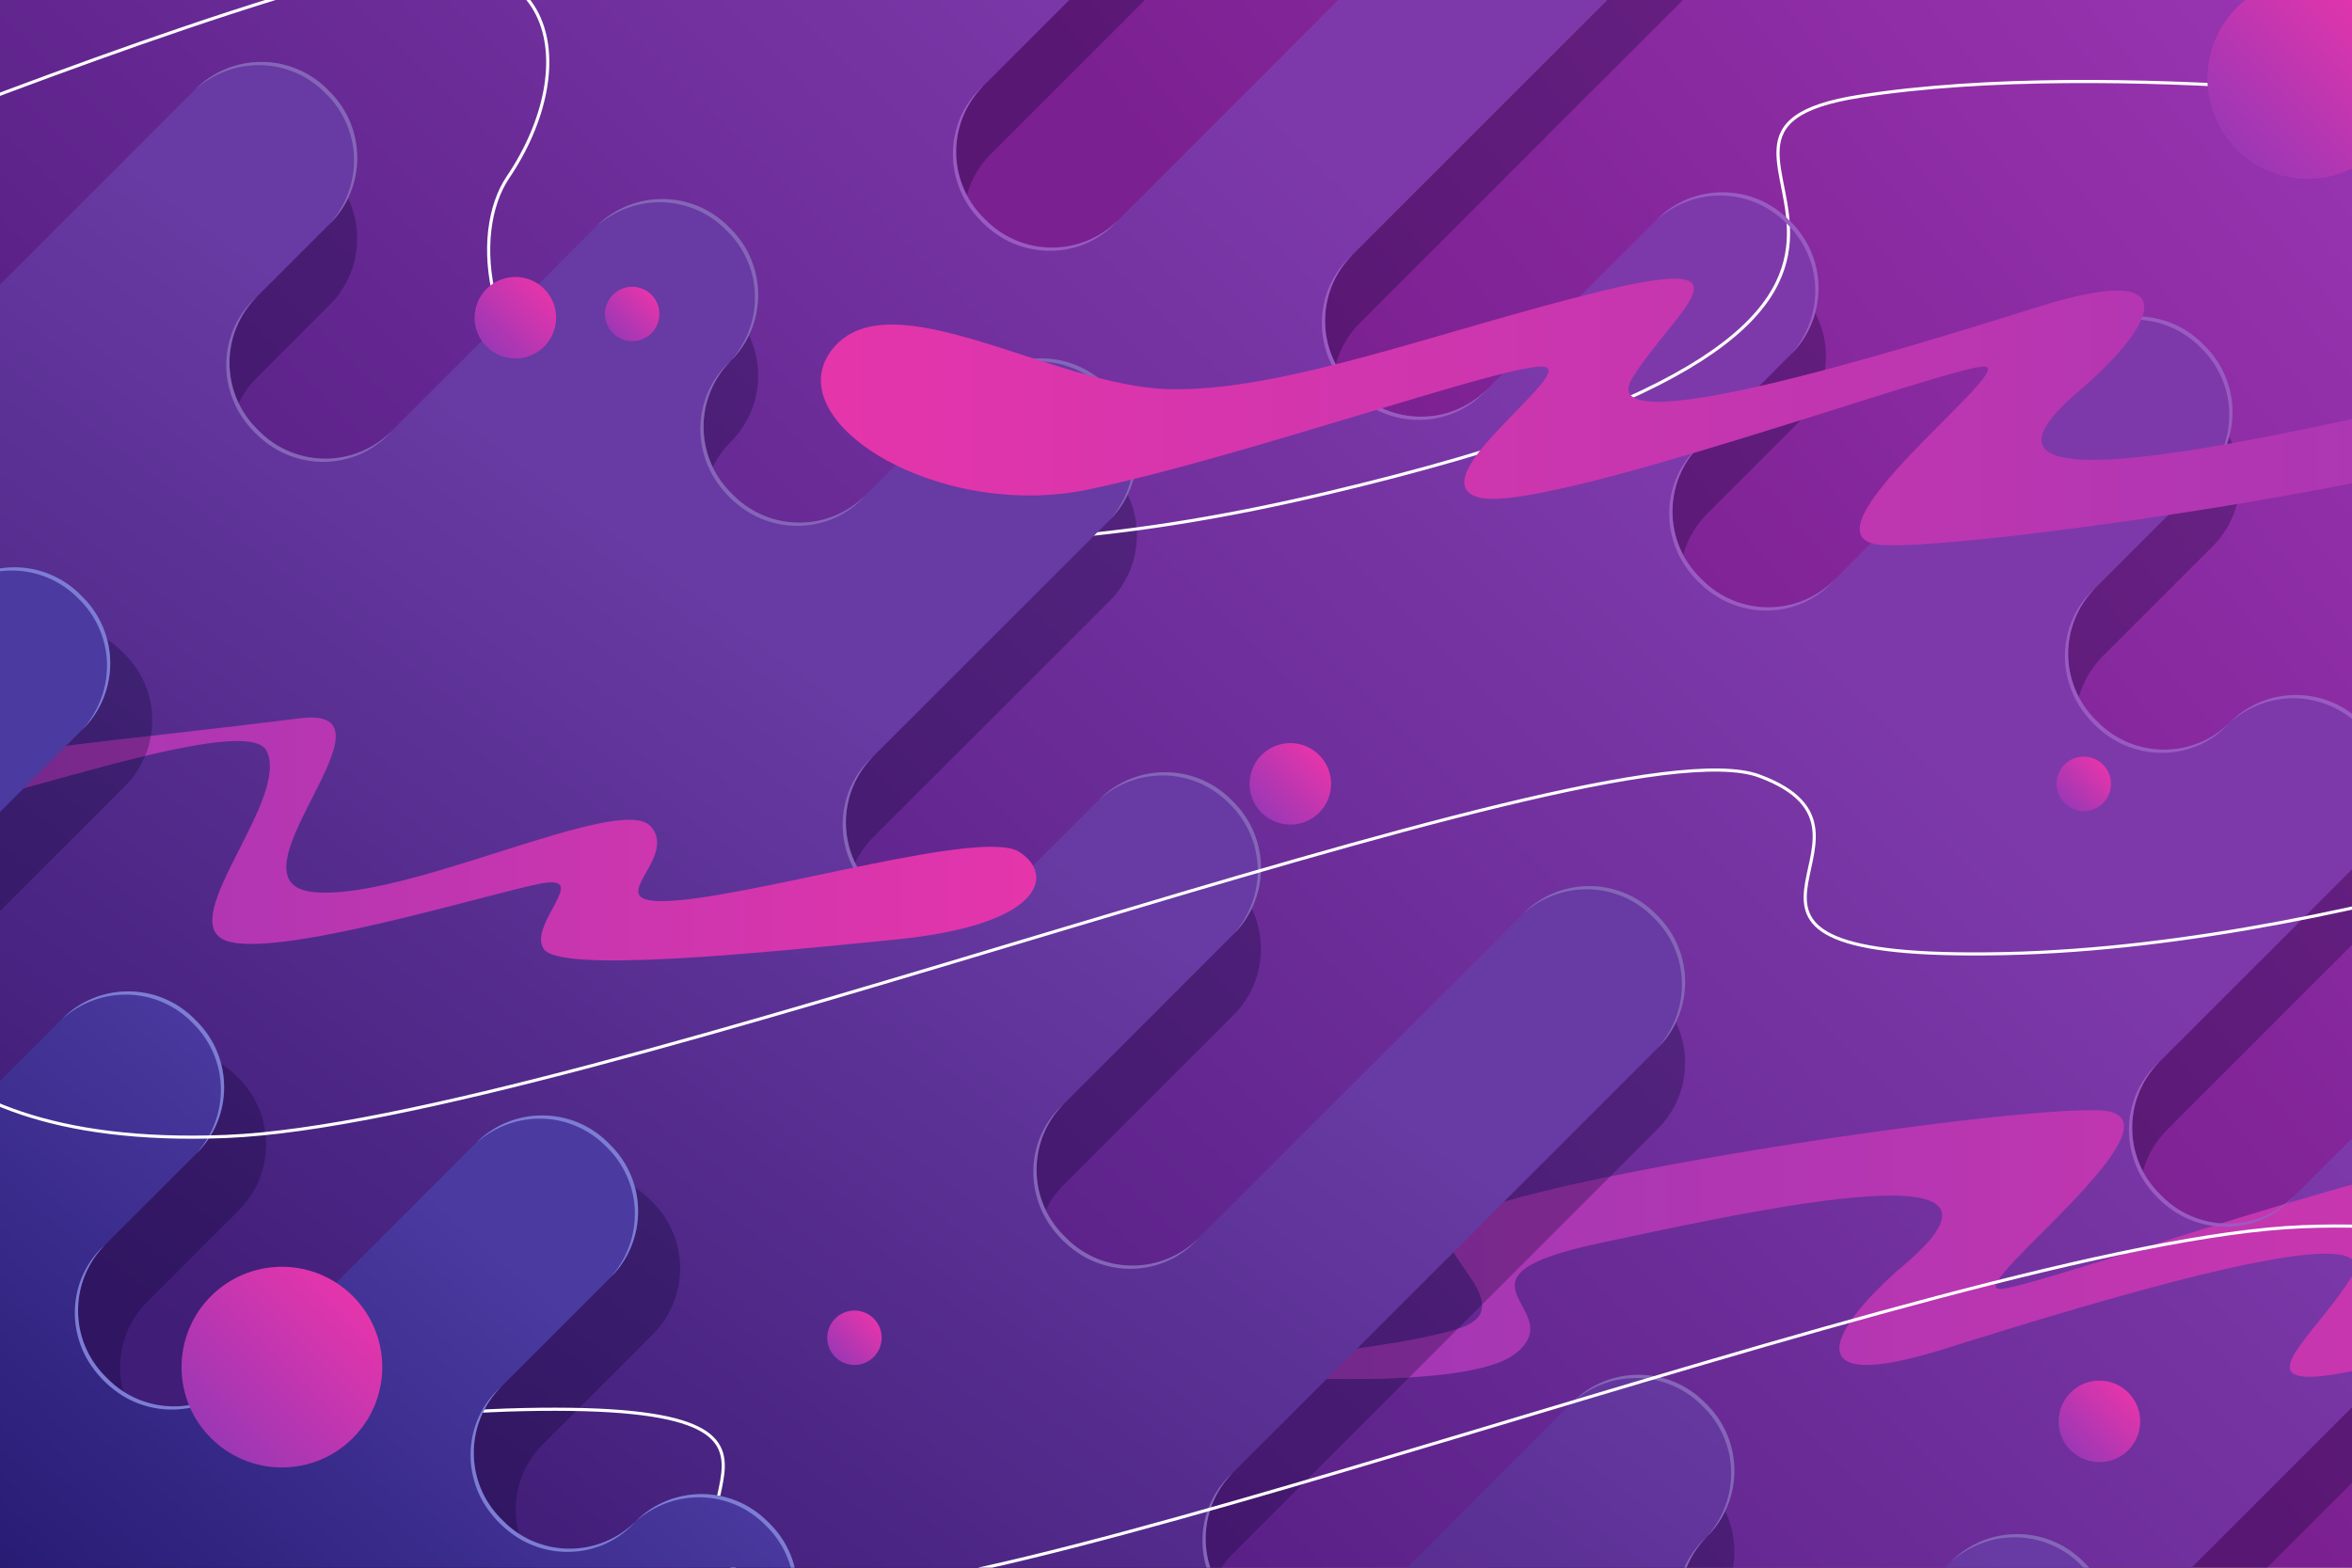 <?xml version="1.0" encoding="utf-8"?>
<!-- Generator: Adobe Illustrator 27.5.0, SVG Export Plug-In . SVG Version: 6.00 Build 0)  -->
<svg version="1.1" xmlns="http://www.w3.org/2000/svg" xmlns:xlink="http://www.w3.org/1999/xlink" x="0px" y="0px"
	 viewBox="0 0 750 500" style="enable-background:new 0 0 750 500;" xml:space="preserve">
<rect x="0" y="0" width="750" height="500" fill="#808080" stroke="none"/>
<g id="BACKGROUND">
	<g>
		<defs>
			<rect id="SVGID_1_" width="750" height="500"/>
		</defs>
		<clipPath id="SVGID_00000087373658545602177100000004204917853945594534_">
			<use xlink:href="#SVGID_1_"  style="overflow:visible;"/>
		</clipPath>
		<g style="clip-path:url(#SVGID_00000087373658545602177100000004204917853945594534_);">
			
				<linearGradient id="SVGID_00000070812164828885437230000006410168791643203481_" gradientUnits="userSpaceOnUse" x1="738.975" y1="-51.29" x2="468.989" y2="172.198">
				<stop  offset="0" style="stop-color:#9C37B5"/>
				<stop  offset="1" style="stop-color:#7B2091"/>
			</linearGradient>
			<rect style="fill:url(#SVGID_00000070812164828885437230000006410168791643203481_);" width="750" height="500"/>
			<path style="opacity:0.3;fill:#0A0530;" d="M800.083,380.816l-0.833-0.833c-11.615-11.615-30.446-11.615-42.06,0l-23.321,23.321
				c-11.615,11.615-30.446,11.615-42.061,0l-0.833-0.833c-11.615-11.615-11.615-30.446,0-42.06l65.381-65.382
				c11.615-11.615,11.615-30.446,0-42.061l-0.833-0.833c-11.615-11.615-30.446-11.615-42.061,0v0
				c-11.615,11.615-30.446,11.615-42.061,0l-0.833-0.833c-11.615-11.615-11.615-30.446,0-42.061l34.981-34.981
				c11.615-11.615,11.615-30.446,0-42.061l-0.833-0.833c-11.615-11.615-30.446-11.615-42.061,0l-75.376,75.376
				c-11.615,11.615-30.446,11.615-42.061,0l-0.833-0.833c-11.615-11.615-11.615-30.446,0-42.061l29.151-29.151
				c11.615-11.615,11.615-30.446,0-42.061l-0.833-0.833c-11.615-11.615-30.446-11.615-42.061,0l-54.138,54.137
				c-11.615,11.615-30.446,11.615-42.06,0l-0.833-0.833c-11.615-11.615-11.615-30.446,0-42.061l103.61-103.61
				c11.615-11.615,11.615-30.446,0-42.06l-0.833-0.833c-11.615-11.615-30.446-11.615-42.061,0L358.865,92.011
				c-11.615,11.615-30.446,11.615-42.061,0l-0.833-0.833c-11.615-11.615-11.615-30.446,0-42.061l65.381-65.382
				c11.615-11.615,11.615-30.446,0-42.061l-0.833-0.833c-11.615-11.615-30.446-11.615-42.06,0v0
				c-11.615,11.615-30.446,11.615-42.061,0l-0.833-0.833c-11.615-11.615-11.615-30.446,0-42.061l34.981-34.981
				c11.615-11.615,11.615-30.446,0-42.061l-0.833-0.833c-11.615-11.615-30.446-11.615-42.06,0l-75.376,75.376
				c-11.615,11.615-30.446,11.615-42.061,0l-0.833-0.833c-11.615-11.615-11.615-30.446,0-42.06l29.151-29.151
				c11.615-11.615,11.615-30.446,0-42.061l-0.833-0.833c-11.615-11.615-30.446-11.615-42.061,0l-54.138,54.138
				c-11.615,11.615-30.446,11.615-42.06,0l-0.833-0.833c-11.615-11.615-30.446-11.615-42.06,0l-480.206,480.206l42.893,42.893
				l42.894,42.894l42.894,42.894l42.893,42.893l42.894,42.894l42.894,42.894l38.118-38.118l42.894,42.893l-27.794,27.794
				l42.894,42.893l21.532-21.532l42.893,42.894l42.894,42.894l42.894,42.893l42.894,42.894l42.894,42.893l42.894,42.894
				l38.118-38.119l42.893,42.894l-27.794,27.794l42.893,42.893l535.263-535.263C811.698,411.261,811.698,392.43,800.083,380.816z"/>
			
				<linearGradient id="SVGID_00000011726600852198914180000012285607097895958689_" gradientUnits="userSpaceOnUse" x1="442.723" y1="65.35" x2="163.737" y2="348.837">
				<stop  offset="0" style="stop-color:#7D39AA"/>
				<stop  offset="1" style="stop-color:#551C82"/>
			</linearGradient>
			<path style="fill:url(#SVGID_00000011726600852198914180000012285607097895958689_);" d="M431.243,81.296l103.61-103.61
				c11.615-11.615,11.615-30.446,0-42.061l-0.833-0.833c-11.615-11.615-30.446-11.615-42.061,0L356.493,70.259
				c-11.615,11.615-30.446,11.615-42.061,0l-0.833-0.833c-11.615-11.615-11.615-30.446,0-42.061l65.382-65.382
				c11.615-11.615,11.615-30.446,0-42.06l-0.833-0.833c-11.615-11.615-30.446-11.615-42.061,0l0,0
				c-11.615,11.615-30.446,11.615-42.061,0l-0.833-0.833c-11.615-11.615-11.615-30.446,0-42.061l34.981-34.981
				c11.615-11.615,11.615-30.446,0-42.061l-0.833-0.833c-11.615-11.615-30.446-11.615-42.06,0l-75.376,75.376
				c-11.615,11.615-30.446,11.615-42.061,0l-0.833-0.833c-11.615-11.615-11.615-30.446,0-42.061l29.151-29.151
				c11.615-11.615,11.615-30.446,0-42.06l-0.833-0.833c-11.615-11.615-30.446-11.615-42.061,0l-54.138,54.138
				c-11.615,11.615-30.446,11.615-42.06,0l-0.833-0.833c-11.615-11.615-30.446-11.615-42.061,0l-480.206,480.206l42.894,42.893
				l42.894,42.894l42.894,42.894l42.893,42.894l42.894,42.894l42.894,42.894l38.118-38.118l42.894,42.893l-27.794,27.794
				l42.894,42.894l21.532-21.532l42.893,42.894l42.894,42.893l42.894,42.894l42.894,42.894l42.894,42.893l42.894,42.893
				l38.118-38.118l42.894,42.894l-27.794,27.794l42.893,42.893l535.263-535.263c11.615-11.615,11.615-30.446,0-42.06l-0.833-0.833
				c-11.615-11.615-30.446-11.615-42.06,0l-23.321,23.321c-11.615,11.615-30.446,11.615-42.06,0l-0.833-0.833
				c-11.615-11.615-11.615-30.446,0-42.06l65.382-65.382c11.615-11.615,11.615-30.446,0-42.061l-0.833-0.833
				c-11.615-11.615-30.446-11.615-42.061,0l0,0c-11.615,11.615-30.446,11.615-42.061,0l-0.833-0.833
				c-11.615-11.615-11.615-30.446,0-42.06l34.981-34.981c11.615-11.615,11.615-30.446,0-42.061l-0.833-0.833
				c-11.615-11.615-30.446-11.615-42.061,0L584.91,184.99c-11.615,11.615-30.446,11.615-42.06,0l-0.833-0.833
				c-11.615-11.615-11.615-30.446,0-42.061l29.151-29.151c11.615-11.615,11.615-30.446,0-42.061l-0.833-0.833
				c-11.615-11.615-30.446-11.615-42.06,0l-54.138,54.137c-11.615,11.615-30.446,11.615-42.061,0l-0.833-0.833
				C419.628,111.742,419.628,92.911,431.243,81.296z"/>
			<path style="opacity:0.3;fill:#0A0530;" d="M704.676,698.71c11.615-11.615,11.615-30.446,0-42.061l-0.833-0.833
				c-11.615-11.615-30.446-11.615-42.06,0l-29.151,29.151c-11.615,11.615-30.446,11.615-42.06,0l-0.833-0.833
				c-11.615-11.615-11.615-30.446,0-42.061l75.376-75.376c11.615-11.615,11.615-30.446,0-42.06l-0.833-0.833
				c-11.615-11.615-30.446-11.615-42.06,0l-34.981,34.981c-11.615,11.615-30.446,11.615-42.061,0l-0.833-0.833
				c-11.615-11.615-11.615-30.446,0-42.061h0c11.615-11.615,11.615-30.446,0-42.06l-0.833-0.833
				c-11.615-11.615-30.446-11.615-42.061,0L436.07,538.38c-11.615,11.615-30.446,11.615-42.061,0l-0.833-0.833
				c-11.615-11.615-11.615-30.446,0-42.061L528.643,360.02c11.615-11.615,11.615-30.446,0-42.06l-0.833-0.833
				c-11.615-11.615-30.446-11.615-42.061,0l-103.61,103.61c-11.615,11.615-30.446,11.615-42.061,0l-0.833-0.833
				c-11.615-11.615-11.615-30.446,0-42.061l54.137-54.138c11.615-11.615,11.615-30.446,0-42.06l-0.833-0.833
				c-11.615-11.615-30.446-11.615-42.061,0l-29.151,29.151c-11.615,11.615-30.446,11.615-42.061,0l-0.833-0.833
				c-11.615-11.615-11.615-30.446,0-42.06l75.376-75.376c11.615-11.615,11.615-30.446,0-42.061l-0.833-0.833
				c-11.615-11.615-30.446-11.615-42.061,0l-34.981,34.981c-11.615,11.615-30.446,11.615-42.061,0l-0.833-0.833
				c-11.615-11.615-11.615-30.446,0-42.061v0c11.615-11.615,11.615-30.446,0-42.061l-0.833-0.833
				c-11.615-11.615-30.446-11.615-42.061,0l-65.381,65.381c-11.615,11.615-30.446,11.615-42.061,0l-0.833-0.833
				c-11.615-11.615-11.615-30.446,0-42.061l23.321-23.321c11.615-11.615,11.615-30.446,0-42.06l-0.833-0.833
				c-11.615-11.615-30.446-11.615-42.06,0L-472.951,589.53l42.893,42.893l27.794-27.794l42.893,42.893l-38.118,38.119l42.894,42.894
				l42.894,42.893l42.894,42.894l42.894,42.894l42.893,42.894l42.894,42.893l-21.532,21.532l42.894,42.894l27.794-27.794
				l42.893,42.893l-38.119,38.119l42.894,42.894l42.894,42.894l42.893,42.893l42.894,42.894l42.894,42.894l42.894,42.893
				l480.206-480.206c11.615-11.615,11.615-30.446,0-42.06l-0.833-0.833c-11.615-11.615-11.615-30.446,0-42.06L704.676,698.71z"/>
			<path style="fill:none;stroke:#FFFFFF;stroke-miterlimit:10;" d="M-60.595,53.678c0,0,109.428-44.678,174.512-61.678
				C179-25,186,21.011,162,56.506s13.654,159.218,260.827,100.856S512,43.407,593,30.703S795,35,795,35"/>
			
				<linearGradient id="SVGID_00000008145447490790240450000005305253549308757131_" gradientUnits="userSpaceOnUse" x1="256.723" y1="502.2" x2="892.97" y2="502.2" gradientTransform="matrix(-1 0 0 -1 1265.263 899.149)">
				<stop  offset="0" style="stop-color:#E535AB"/>
				<stop  offset="1" style="stop-color:#9C37B5"/>
			</linearGradient>
			<path style="fill:url(#SVGID_00000008145447490790240450000005305253549308757131_);" d="M372.292,436.894
				c0,0,92.192,9.231,110.827-5.1c18.634-14.331-26.249-24.014,27.301-35.397c53.55-11.384,140.568-30.305,97.128,6.702
				c-23.907,20.367-36.313,42.48,12.613,27.089c48.926-15.391,142.926-44.058,129.593-22.724s-41.024,40.072,9.821,27.703
				c50.845-12.369,101.263-32.213,138.054-31.291c36.791,0.922,88.737,35.6,107.097,12.928c18.36-22.672-32.973-55.121-81.64-44.897
				c-48.667,10.224-129.523,38.814-144.095,39.186c-14.572,0.372,39.815-35.78,19.955-41.704
				c-19.86-5.924-150.321,41.999-161.424,41.704c-11.103-0.295,63.31-55.638,32.012-56.961
				c-31.298-1.324-193.214,23.017-207.115,36.358c-7.312,7.017,21.226,24.806,5.28,32.224
				C451.753,430.13,372.292,436.894,372.292,436.894z"/>
			<g style="opacity:0.3;">
				<path style="fill:#0A0530;" d="M449.348,439.315l15.497-15.497c-20.841,6.971-92.553,13.076-92.553,13.076
					S416.034,441.273,449.348,439.315z"/>
				<path style="fill:#0A0530;" d="M472.615,416.048l40.818-40.818c-26.278,5.409-46.488,10.916-51.013,15.258
					C456.824,395.858,472.225,407.537,472.615,416.048z"/>
			</g>
			<g>
				<path style="fill:#995BC1;" d="M209.906-126.302c-11.615,11.615-30.446,11.615-42.061,0l-0.833-0.833
					c-11.615-11.615-11.615-30.446,0-42.061c-2.996,2.585-5.421,5.877-7.11,9.537c-1.673,3.67-2.577,7.718-2.621,11.797
					c-0.08,4.082,0.757,8.18,2.319,11.974c1.574,3.79,4.023,7.232,6.892,10.105c2.875,2.866,6.314,5.319,10.106,6.888
					c3.794,1.565,7.891,2.397,11.973,2.319c4.078-0.043,8.127-0.948,11.796-2.62C204.028-120.883,207.32-123.308,209.906-126.302z"
					/>
				<path style="fill:#995BC1;" d="M314.753-71.183c4.078-0.043,8.127-0.948,11.796-2.62c3.661-1.687,6.952-4.113,9.539-7.107
					c-11.615,11.615-30.446,11.615-42.061,0l-0.833-0.833c-11.615-11.615-11.615-30.446,0-42.061
					c-2.996,2.585-5.421,5.877-7.11,9.537c-1.673,3.67-2.577,7.718-2.621,11.797c-0.08,4.082,0.757,8.18,2.319,11.974
					c1.574,3.79,4.023,7.232,6.892,10.105c2.875,2.866,6.314,5.319,10.106,6.888C306.574-71.937,310.672-71.104,314.753-71.183z"/>
				<path style="fill:#995BC1;" d="M357.402-88.573c7.63,0.263,14.955,3.545,20.226,9.016c5.474,5.27,8.757,12.595,9.02,20.226
					c0.13,3.801-0.434,7.66-1.759,11.287c-1.292,3.642-3.332,7.032-5.908,10.028c11.615-11.615,11.615-30.446,0-42.06l-0.833-0.833
					c-11.615-11.615-30.446-11.615-42.061,0l0,0c2.998-2.575,6.387-4.615,10.029-5.905
					C349.743-88.139,353.601-88.703,357.402-88.573z"/>
				<path style="fill:#995BC1;" d="M491.959-65.207c2.998-2.575,6.387-4.615,10.029-5.905c3.626-1.324,7.485-1.888,11.285-1.758
					c7.63,0.263,14.955,3.545,20.226,9.016c5.474,5.27,8.756,12.595,9.02,20.226c0.13,3.801-0.434,7.66-1.759,11.287
					c-1.292,3.642-3.332,7.032-5.908,10.028c11.615-11.615,11.615-30.446,0-42.061l-0.833-0.833
					C522.405-76.822,503.574-76.822,491.959-65.207z"/>
				<path style="fill:#995BC1;" d="M577.076,102.918c-1.292,3.642-3.332,7.032-5.908,10.028c11.615-11.615,11.615-30.446,0-42.061
					l-0.833-0.833c-11.615-11.615-30.446-11.615-42.06,0c2.997-2.575,6.387-4.615,10.029-5.905
					c3.626-1.324,7.485-1.888,11.285-1.758c7.63,0.263,14.955,3.544,20.226,9.016c5.474,5.27,8.757,12.595,9.02,20.226
					C578.965,95.432,578.401,99.291,577.076,102.918z"/>
				<path style="fill:#995BC1;" d="M688.604,338.657c-2.996,2.585-5.421,5.877-7.11,9.537c-1.673,3.67-2.577,7.718-2.621,11.797
					c-0.08,4.082,0.757,8.18,2.319,11.974c1.574,3.79,4.023,7.232,6.892,10.105c2.875,2.866,6.314,5.319,10.106,6.888
					c3.794,1.564,7.892,2.397,11.973,2.319c4.078-0.043,8.127-0.948,11.796-2.62c3.661-1.687,6.953-4.113,9.539-7.107
					c-11.615,11.615-30.446,11.615-42.06,0l-0.833-0.833C676.99,369.103,676.99,350.272,688.604,338.657z"/>
				<path style="fill:#995BC1;" d="M313.6,27.365c-2.996,2.585-5.421,5.877-7.11,9.537c-1.673,3.67-2.577,7.718-2.621,11.797
					c-0.08,4.082,0.757,8.18,2.319,11.974c1.574,3.79,4.023,7.232,6.892,10.105c2.875,2.866,6.314,5.319,10.106,6.888
					c3.794,1.564,7.891,2.397,11.973,2.319c4.078-0.043,8.127-0.948,11.796-2.62c3.661-1.688,6.953-4.113,9.539-7.107
					c-11.615,11.615-30.446,11.615-42.061,0l-0.833-0.833C301.985,57.811,301.985,38.98,313.6,27.365z"/>
				<path style="fill:#995BC1;" d="M584.91,184.99c-11.615,11.615-30.446,11.615-42.06,0l-0.833-0.833
					c-11.615-11.615-11.615-30.446,0-42.061c-2.996,2.585-5.421,5.877-7.11,9.537c-1.673,3.67-2.577,7.718-2.621,11.797
					c-0.08,4.082,0.757,8.18,2.319,11.974c1.574,3.79,4.023,7.232,6.892,10.105c2.875,2.866,6.314,5.319,10.106,6.889
					c3.794,1.564,7.891,2.397,11.973,2.319c4.078-0.043,8.127-0.948,11.796-2.62C579.032,190.41,582.324,187.984,584.91,184.99z"/>
				<path style="fill:#995BC1;" d="M431.243,81.296c-2.996,2.585-5.421,5.877-7.11,9.537c-1.673,3.67-2.577,7.718-2.621,11.797
					c-0.08,4.082,0.757,8.18,2.319,11.974c1.574,3.79,4.023,7.232,6.892,10.105c2.875,2.866,6.314,5.319,10.106,6.888
					c3.794,1.564,7.892,2.397,11.973,2.319c4.078-0.043,8.127-0.948,11.796-2.62c3.661-1.687,6.953-4.113,9.539-7.107
					c-11.615,11.615-30.446,11.615-42.061,0l-0.833-0.833C419.628,111.742,419.628,92.911,431.243,81.296z"/>
				<path style="fill:#995BC1;" d="M660.286,109.614c2.998-2.575,6.387-4.615,10.029-5.905c3.626-1.324,7.485-1.888,11.285-1.758
					c7.63,0.263,14.955,3.544,20.226,9.016c5.474,5.27,8.756,12.595,9.02,20.226c0.13,3.801-0.434,7.66-1.759,11.287
					c-1.292,3.642-3.332,7.032-5.908,10.028c11.615-11.615,11.615-30.446,0-42.061l-0.833-0.833
					C690.732,97.999,671.901,97.999,660.286,109.614z"/>
				<path style="fill:#995BC1;" d="M669.032,230.382l-0.833-0.833c-11.615-11.615-11.615-30.446,0-42.06
					c-2.996,2.585-5.421,5.877-7.11,9.537c-1.673,3.67-2.577,7.719-2.621,11.797c-0.08,4.082,0.757,8.18,2.319,11.974
					c1.574,3.79,4.023,7.232,6.892,10.105c2.875,2.866,6.314,5.319,10.106,6.888c3.794,1.564,7.892,2.397,11.973,2.319
					c4.078-0.043,8.126-0.948,11.796-2.62c3.661-1.687,6.953-4.113,9.539-7.107C699.477,241.997,680.646,241.997,669.032,230.382z"
					/>
				<path style="fill:#995BC1;" d="M711.092,230.382L711.092,230.382c2.997-2.574,6.387-4.615,10.029-5.905
					c3.626-1.324,7.485-1.888,11.285-1.758c7.63,0.263,14.955,3.544,20.226,9.016c5.474,5.27,8.757,12.595,9.02,20.226
					c0.13,3.801-0.434,7.66-1.759,11.287c-1.292,3.642-3.332,7.031-5.908,10.028c11.615-11.615,11.615-30.446,0-42.061l-0.833-0.833
					C741.538,218.768,722.707,218.768,711.092,230.382z"/>
				<path style="fill:#995BC1;" d="M285.282-201.678c2.998-2.575,6.387-4.615,10.029-5.905c3.626-1.324,7.485-1.888,11.285-1.758
					c7.63,0.263,14.955,3.544,20.226,9.016c5.474,5.27,8.757,12.595,9.02,20.226c0.13,3.801-0.434,7.66-1.759,11.287
					c-1.292,3.641-3.332,7.031-5.908,10.028c11.615-11.615,11.615-30.446,0-42.061l-0.833-0.833
					C315.728-213.293,296.896-213.293,285.282-201.678z"/>
				<path style="fill:#995BC1;" d="M754.819,358.23c2.998-2.575,6.387-4.615,10.029-5.905c3.626-1.324,7.485-1.888,11.285-1.758
					c7.63,0.263,14.955,3.544,20.226,9.016c5.474,5.27,8.757,12.595,9.02,20.226c0.13,3.801-0.434,7.66-1.759,11.287
					c-1.292,3.641-3.332,7.031-5.908,10.028c11.615-11.615,11.615-30.446,0-42.06l-0.833-0.833
					C785.265,346.615,766.433,346.615,754.819,358.23z"/>
				<path style="fill:#995BC1;" d="M202.071-208.374c-1.292,3.641-3.332,7.031-5.908,10.027c11.615-11.615,11.615-30.446,0-42.06
					l-0.833-0.833c-11.615-11.615-30.446-11.615-42.061,0c2.998-2.574,6.387-4.615,10.029-5.905
					c3.626-1.324,7.485-1.888,11.285-1.758c7.63,0.263,14.955,3.545,20.226,9.016c5.474,5.27,8.757,12.595,9.02,20.226
					C203.96-215.86,203.396-212.001,202.071-208.374z"/>
			</g>
			
				<linearGradient id="SVGID_00000147915771166406727260000015301587507338253716_" gradientUnits="userSpaceOnUse" x1="377.92" y1="302.344" x2="203.929" y2="534.832">
				<stop  offset="0" style="stop-color:#683AA3"/>
				<stop  offset="1" style="stop-color:#401D77"/>
			</linearGradient>
			<path style="fill:url(#SVGID_00000147915771166406727260000015301587507338253716_);" d="M382.14,394.934l103.61-103.61
				c11.615-11.615,30.446-11.615,42.061,0l0.833,0.833c11.615,11.615,11.615,30.446,0,42.061L393.177,469.684
				c-11.615,11.615-11.615,30.446,0,42.061l0.833,0.833c11.615,11.615,30.446,11.615,42.061,0l65.382-65.382
				c11.615-11.615,30.446-11.615,42.061,0l0.833,0.833c11.615,11.615,11.615,30.446,0,42.061l0,0
				c-11.615,11.615-11.615,30.446,0,42.061l0.833,0.833c11.615,11.615,30.446,11.615,42.061,0l34.981-34.981
				c11.615-11.615,30.446-11.615,42.06,0l0.833,0.833c11.615,11.615,11.615,30.446,0,42.06l-75.376,75.376
				c-11.615,11.615-11.615,30.446,0,42.061l0.833,0.833c11.615,11.615,30.446,11.615,42.06,0l29.151-29.151
				c11.615-11.615,30.446-11.615,42.06,0l0.833,0.833c11.615,11.615,11.615,30.446,0,42.06l-54.138,54.138
				c-11.615,11.615-11.615,30.446,0,42.06l0.833,0.833c11.615,11.615,11.615,30.446,0,42.06l-480.206,480.206l-42.894-42.893
				l-42.894-42.894l-42.894-42.894l-42.893-42.894l-42.894-42.893l-42.894-42.894l38.119-38.118l-42.893-42.893l-27.794,27.794
				l-42.894-42.893l21.532-21.532l-42.894-42.894l-42.894-42.893l-42.893-42.894l-42.894-42.894l-42.894-42.894l-42.894-42.893
				l38.118-38.119l-42.894-42.894l-27.794,27.794l-42.894-42.894L62.312,28.465c11.615-11.615,30.446-11.615,42.06,0l0.833,0.833
				c11.615,11.615,11.615,30.446,0,42.06L81.885,94.679c-11.615,11.615-11.615,30.446,0,42.061l0.833,0.833
				c11.615,11.615,30.446,11.615,42.061,0l65.381-65.382c11.615-11.615,30.446-11.615,42.061,0l0.833,0.833
				c11.615,11.615,11.615,30.446,0,42.061l0,0c-11.615,11.615-11.615,30.446,0,42.061l0.833,0.833
				c11.615,11.615,30.446,11.615,42.061,0l34.981-34.981c11.615-11.615,30.446-11.615,42.061,0l0.833,0.833
				c11.615,11.615,11.615,30.446,0,42.061l-75.376,75.376c-11.615,11.615-11.615,30.446,0,42.061l0.833,0.833
				c11.615,11.615,30.446,11.615,42.06,0l29.151-29.151c11.615-11.615,30.446-11.615,42.061,0l0.833,0.833
				c11.615,11.615,11.615,30.446,0,42.061l-54.138,54.137c-11.615,11.615-11.615,30.446,0,42.061l0.833,0.833
				C351.694,406.549,370.525,406.549,382.14,394.934z"/>
			<path style="opacity:0.3;fill:#0A0530;" d="M302.689,632.117l-0.833-0.833c-11.615-11.615-30.446-11.615-42.06,0l-23.321,23.321
				c-11.615,11.615-30.446,11.615-42.061,0l-0.833-0.833c-11.615-11.615-11.615-30.446,0-42.061l65.382-65.382
				c11.615-11.615,11.615-30.446,0-42.061l-0.833-0.833c-11.615-11.615-30.446-11.615-42.061,0l0,0
				c-11.615,11.615-30.446,11.615-42.061,0l-0.833-0.833c-11.615-11.615-11.615-30.446,0-42.061l34.981-34.981
				c11.615-11.615,11.615-30.446,0-42.06l-0.833-0.833c-11.615-11.615-30.446-11.615-42.061,0l-75.376,75.376
				c-11.615,11.615-30.446,11.615-42.061,0l-0.833-0.833c-11.615-11.615-11.615-30.446,0-42.061L76.144,386
				c11.615-11.615,11.615-30.446,0-42.061l-0.833-0.833c-11.615-11.615-30.446-11.615-42.061,0l-54.138,54.138
				c-11.615,11.615-30.446,11.615-42.061,0l-0.833-0.833c-11.615-11.615-11.615-30.446,0-42.06l103.61-103.61
				c11.615-11.615,11.615-30.446,0-42.061l-0.833-0.833c-11.615-11.615-30.446-11.615-42.06,0l-135.466,135.466
				c-11.615,11.615-30.446,11.615-42.061,0l-0.833-0.833c-11.615-11.615-11.615-30.446,0-42.061l65.381-65.382
				c11.615-11.615,11.615-30.446,0-42.06l-0.833-0.833c-11.615-11.615-30.446-11.615-42.061,0h0
				c-11.615,11.615-30.446,11.615-42.061,0l-0.833-0.833c-11.615-11.615-11.615-30.446,0-42.061l34.981-34.981
				c11.615-11.615,11.615-30.446,0-42.061l-0.833-0.833c-11.615-11.615-30.446-11.615-42.06,0l-75.376,75.376
				c-11.615,11.615-30.446,11.615-42.061,0l-0.833-0.833c-11.615-11.615-11.615-30.446,0-42.061l29.151-29.151
				c11.615-11.615,11.615-30.446,0-42.06l-0.833-0.833c-11.615-11.615-30.446-11.615-42.061,0l-54.138,54.138
				c-11.615,11.615-30.446,11.615-42.061,0l-0.833-0.833c-11.615-11.615-30.446-11.615-42.06,0l-480.206,480.206l42.893,42.893
				l42.894,42.894l42.894,42.893l42.893,42.893l42.894,42.894l42.893,42.894l38.119-38.119l42.894,42.894l-27.794,27.794
				l42.893,42.894l21.532-21.532l42.894,42.893l42.893,42.893l42.894,42.894l42.893,42.893l42.894,42.894l42.894,42.894
				l38.118-38.118l42.894,42.894l-27.794,27.794l42.893,42.893l535.263-535.263C314.303,662.563,314.303,643.732,302.689,632.117z"
				/>
			<g>
				<path style="fill:#8565B7;" d="M589.738,616.272c-11.615,11.615-11.615,30.446,0,42.061l0.833,0.833
					c11.615,11.615,30.446,11.615,42.06,0c-2.585,2.996-5.877,5.421-9.537,7.11c-3.67,1.673-7.718,2.577-11.797,2.621
					c-4.082,0.08-8.18-0.757-11.974-2.319c-3.79-1.574-7.232-4.023-10.105-6.892c-2.866-2.875-5.319-6.314-6.888-10.106
					c-1.565-3.794-2.398-7.892-2.319-11.973c0.043-4.078,0.948-8.127,2.62-11.796C584.318,622.149,586.744,618.858,589.738,616.272z
					"/>
				<path style="fill:#8565B7;" d="M534.618,511.424c0.043-4.078,0.948-8.127,2.62-11.796c1.688-3.661,4.113-6.953,7.107-9.539
					c-11.615,11.615-11.615,30.446,0,42.061l0.833,0.833c11.615,11.615,30.446,11.615,42.061,0c-2.585,2.996-5.877,5.421-9.537,7.11
					c-3.67,1.673-7.718,2.577-11.797,2.621c-4.082,0.08-8.18-0.757-11.974-2.319c-3.79-1.574-7.232-4.023-10.105-6.892
					c-2.866-2.875-5.319-6.314-6.888-10.106C535.373,519.603,534.54,515.505,534.618,511.424z"/>
				<path style="fill:#8565B7;" d="M552.008,468.775c-0.263-7.63-3.544-14.955-9.016-20.226c-5.27-5.474-12.595-8.757-20.226-9.02
					c-3.801-0.13-7.66,0.434-11.287,1.759c-3.642,1.292-7.031,3.332-10.028,5.908c11.615-11.615,30.446-11.615,42.061,0l0.833,0.833
					c11.615,11.615,11.615,30.446,0,42.061l0,0c2.575-2.998,4.615-6.387,5.905-10.029
					C551.575,476.435,552.139,472.576,552.008,468.775z"/>
				<path style="fill:#8565B7;" d="M528.643,334.218c2.575-2.997,4.615-6.387,5.905-10.029c1.324-3.626,1.888-7.485,1.758-11.285
					c-0.263-7.63-3.544-14.955-9.016-20.226c-5.27-5.474-12.595-8.757-20.226-9.02c-3.801-0.13-7.66,0.434-11.287,1.758
					c-3.642,1.292-7.031,3.332-10.028,5.908c11.615-11.615,30.446-11.615,42.061,0l0.833,0.833
					C540.257,303.772,540.258,322.603,528.643,334.218z"/>
				<path style="fill:#8565B7;" d="M360.518,249.101c-3.641,1.292-7.031,3.332-10.028,5.908c11.615-11.615,30.446-11.615,42.061,0
					l0.833,0.833c11.615,11.615,11.615,30.446,0,42.061c2.575-2.998,4.615-6.387,5.905-10.029c1.324-3.626,1.888-7.485,1.758-11.285
					c-0.263-7.63-3.545-14.955-9.016-20.226c-5.27-5.474-12.595-8.757-20.226-9.02C368.003,247.213,364.144,247.777,360.518,249.101
					z"/>
				<path style="fill:#8565B7;" d="M124.778,137.573c-2.585,2.996-5.877,5.421-9.537,7.11c-3.67,1.673-7.718,2.577-11.797,2.621
					c-4.082,0.08-8.18-0.757-11.974-2.319c-3.79-1.574-7.232-4.023-10.105-6.892c-2.866-2.875-5.319-6.314-6.888-10.106
					c-1.564-3.794-2.397-7.892-2.319-11.973c0.043-4.078,0.948-8.127,2.62-11.796c1.687-3.661,4.113-6.953,7.107-9.539
					c-11.615,11.615-11.615,30.446,0,42.061l0.833,0.833C94.332,149.188,113.164,149.188,124.778,137.573z"/>
				<path style="fill:#8565B7;" d="M436.07,512.578c-2.585,2.996-5.877,5.421-9.537,7.11c-3.67,1.673-7.719,2.577-11.797,2.621
					c-4.082,0.08-8.18-0.757-11.974-2.319c-3.79-1.574-7.232-4.023-10.105-6.892c-2.866-2.875-5.319-6.314-6.889-10.106
					c-1.564-3.794-2.397-7.892-2.319-11.973c0.043-4.078,0.948-8.127,2.62-11.796c1.687-3.661,4.113-6.953,7.107-9.539
					c-11.615,11.615-11.615,30.446,0,42.061l0.833,0.833C405.625,524.192,424.456,524.192,436.07,512.578z"/>
				<path style="fill:#8565B7;" d="M278.445,241.267c-11.615,11.615-11.615,30.446,0,42.061l0.833,0.833
					c11.615,11.615,30.446,11.615,42.06,0c-2.585,2.996-5.877,5.421-9.537,7.11c-3.67,1.673-7.718,2.577-11.797,2.621
					c-4.082,0.08-8.18-0.757-11.974-2.319c-3.79-1.574-7.232-4.023-10.105-6.892c-2.866-2.875-5.319-6.314-6.888-10.106
					c-1.564-3.794-2.397-7.892-2.319-11.973c0.043-4.078,0.948-8.127,2.62-11.796C273.026,247.145,275.452,243.853,278.445,241.267z
					"/>
				<path style="fill:#8565B7;" d="M382.14,394.934c-2.585,2.996-5.877,5.421-9.537,7.11c-3.67,1.673-7.718,2.577-11.797,2.621
					c-4.082,0.08-8.18-0.757-11.974-2.319c-3.79-1.574-7.232-4.023-10.105-6.892c-2.866-2.875-5.319-6.314-6.889-10.106
					c-1.564-3.794-2.397-7.892-2.319-11.973c0.043-4.078,0.948-8.127,2.62-11.796c1.687-3.661,4.113-6.953,7.107-9.539
					c-11.615,11.615-11.615,30.446,0,42.061l0.833,0.833C351.694,406.549,370.525,406.549,382.14,394.934z"/>
				<path style="fill:#8565B7;" d="M353.822,165.891c2.574-2.998,4.615-6.387,5.905-10.029c1.324-3.626,1.888-7.485,1.758-11.285
					c-0.263-7.63-3.544-14.955-9.016-20.226c-5.27-5.474-12.595-8.757-20.226-9.02c-3.801-0.13-7.66,0.434-11.287,1.759
					c-3.642,1.292-7.031,3.332-10.028,5.908c11.615-11.615,30.446-11.615,42.061,0l0.833,0.833
					C365.436,135.445,365.436,154.276,353.822,165.891z"/>
				<path style="fill:#8565B7;" d="M233.053,157.146l0.833,0.833c11.615,11.615,30.446,11.615,42.061,0
					c-2.585,2.996-5.877,5.421-9.537,7.11c-3.67,1.673-7.718,2.577-11.797,2.621c-4.082,0.08-8.18-0.757-11.974-2.319
					c-3.79-1.574-7.232-4.023-10.105-6.892c-2.866-2.875-5.319-6.314-6.888-10.106c-1.564-3.794-2.398-7.892-2.319-11.973
					c0.043-4.078,0.948-8.127,2.62-11.796c1.687-3.661,4.113-6.953,7.107-9.539C221.438,126.7,221.438,145.531,233.053,157.146z"/>
				<path style="fill:#8565B7;" d="M233.053,115.085L233.053,115.085c2.574-2.998,4.615-6.387,5.905-10.029
					c1.324-3.626,1.888-7.485,1.758-11.285c-0.262-7.63-3.544-14.955-9.016-20.226c-5.27-5.474-12.595-8.757-20.226-9.02
					c-3.801-0.13-7.66,0.434-11.287,1.759c-3.642,1.292-7.031,3.332-10.028,5.908c11.615-11.615,30.446-11.615,42.061,0l0.833,0.833
					C244.668,84.639,244.668,103.47,233.053,115.085z"/>
				<path style="fill:#8565B7;" d="M665.114,540.895c2.575-2.997,4.615-6.387,5.905-10.029c1.324-3.626,1.888-7.485,1.758-11.285
					c-0.263-7.63-3.544-14.955-9.016-20.226c-5.27-5.474-12.595-8.757-20.226-9.02c-3.801-0.13-7.66,0.434-11.287,1.759
					c-3.641,1.292-7.032,3.332-10.028,5.908c11.615-11.615,30.446-11.615,42.06,0l0.833,0.833
					C676.728,510.45,676.728,529.281,665.114,540.895z"/>
				<path style="fill:#8565B7;" d="M105.206,71.358c2.575-2.998,4.615-6.387,5.905-10.029c1.324-3.626,1.888-7.485,1.758-11.285
					c-0.263-7.63-3.545-14.955-9.016-20.226c-5.27-5.474-12.595-8.757-20.226-9.02c-3.801-0.13-7.66,0.434-11.287,1.759
					c-3.642,1.292-7.032,3.332-10.028,5.908c11.615-11.615,30.446-11.615,42.06,0l0.833,0.833
					C116.82,40.913,116.82,59.744,105.206,71.358z"/>
				<path style="fill:#8565B7;" d="M671.81,624.106c-3.642,1.292-7.031,3.332-10.028,5.908c11.615-11.615,30.446-11.615,42.06,0
					l0.833,0.833c11.615,11.615,11.615,30.446,0,42.06c2.574-2.997,4.615-6.387,5.905-10.029c1.324-3.626,1.888-7.485,1.758-11.285
					c-0.263-7.63-3.544-14.955-9.016-20.226c-5.269-5.474-12.595-8.757-20.226-9.02C679.295,622.217,675.436,622.781,671.81,624.106
					z"/>
			</g>
			<path style="fill:none;stroke:#FFFFFF;stroke-miterlimit:10;" d="M849.951,451.064c0,0-3.918-64.345-115.832-59.807
				c-111.914,4.537-437.7,133.847-488.774,114.988c-51.074-18.86,37.593-59.146-78.407-56.67c-116,2.477-250,56.67-250,56.67"/>
			
				<linearGradient id="SVGID_00000092434123235156332670000005037298952090604942_" gradientUnits="userSpaceOnUse" x1="-40.444" y1="267.582" x2="330.445" y2="267.582">
				<stop  offset="0" style="stop-color:#9C37B5"/>
				<stop  offset="1" style="stop-color:#E535AB"/>
			</linearGradient>
			<path style="fill:url(#SVGID_00000092434123235156332670000005037298952090604942_);" d="M95.618,229.094
				c35.298-4.41-24.98,51.633,3.69,55.332s98.441-31.76,108.183-20.883c9.743,10.877-19.878,26.236,9.246,23.56
				s96.618-22.698,108.175-15.461c11.557,7.237,7.859,23.257-38.832,27.96c-46.691,4.703-107.465,10.7-112.674,3.078
				c-5.209-7.621,14.92-23.687-0.461-20.97c-15.381,2.716-87.497,25.209-101.828,17.892c-14.331-7.317,21.489-45.16,13.874-60.151
				c-7.57-14.905-118.037,29.016-123.993,20.474C-50.936,242.811,12.729,239.45,95.618,229.094z"/>
			<path style="opacity:0.3;fill:#0A0530;" d="M-39.002,259.924c3.805,5.456,50.253-10.494,85.287-18.844
				c0.854-2.066,1.46-4.209,1.828-6.386C-9.947,241.374-48.52,246.275-39.002,259.924z"/>
			
				<linearGradient id="SVGID_00000130627618766353336390000017925638282214965394_" gradientUnits="userSpaceOnUse" x1="-24.517" y1="238.105" x2="-150.511" y2="382.098">
				<stop  offset="0" style="stop-color:#4B3AA0"/>
				<stop  offset="1" style="stop-color:#251A72"/>
			</linearGradient>
			<path style="fill:url(#SVGID_00000130627618766353336390000017925638282214965394_);" d="M-77.174,336.148l103.61-103.61
				c11.615-11.615,11.615-30.446,0-42.061l-0.833-0.833c-11.615-11.615-30.446-11.615-42.061,0l-135.466,135.466
				c-11.615,11.615-30.446,11.615-42.061,0l-0.833-0.833c-11.615-11.615-11.615-30.446,0-42.061l65.382-65.382
				c11.615-11.615,11.615-30.446,0-42.061l-0.833-0.833c-11.615-11.615-30.446-11.615-42.061,0l0,0
				c-11.615,11.615-30.446,11.615-42.06,0l-0.833-0.833c-11.615-11.615-11.615-30.446,0-42.061l34.981-34.981
				c11.615-11.615,11.615-30.446,0-42.061l-0.833-0.833c-11.615-11.615-30.446-11.615-42.06,0l-75.376,75.376
				c-11.615,11.615-30.446,11.615-42.061,0l-0.833-0.833c-11.615-11.615-11.615-30.446,0-42.061l29.151-29.151
				c11.615-11.615,11.615-30.446,0-42.06l-0.833-0.833c-11.615-11.615-30.446-11.615-42.061,0l-54.138,54.138
				c-11.615,11.615-30.446,11.615-42.061,0l-0.833-0.833c-11.615-11.615-30.446-11.615-42.061,0l-480.206,480.206l42.893,42.893
				l42.894,42.894l42.894,42.894l42.893,42.894l42.894,42.893l42.894,42.894l38.119-38.118l42.893,42.893l-27.794,27.794
				l42.894,42.894l21.532-21.532l42.893,42.894l42.894,42.893l42.894,42.894l42.894,42.893l42.893,42.894l42.894,42.894
				l38.118-38.119l42.893,42.894l-27.794,27.794l42.894,42.894l535.263-535.263c11.615-11.615,11.615-30.446,0-42.06l-0.833-0.833
				c-11.615-11.615-30.446-11.615-42.06,0l-23.321,23.321c-11.615,11.615-30.446,11.615-42.061,0l-0.833-0.833
				c-11.615-11.615-11.615-30.446,0-42.061l65.381-65.382c11.615-11.615,11.615-30.446,0-42.06l-0.833-0.833
				c-11.615-11.615-30.446-11.615-42.061,0l0,0c-11.615,11.615-30.446,11.615-42.061,0l-0.833-0.833
				c-11.615-11.615-11.615-30.446,0-42.061l34.981-34.981c11.615-11.615,11.615-30.446,0-42.061l-0.833-0.833
				c-11.615-11.615-30.446-11.615-42.061,0l-75.376,75.376c-11.615,11.615-30.446,11.615-42.061,0L33.6,439.01
				c-11.615-11.615-11.615-30.446,0-42.061l29.151-29.151c11.615-11.615,11.615-30.446,0-42.061l-0.833-0.833
				c-11.615-11.615-30.446-11.615-42.061,0l-54.138,54.138c-11.615,11.615-30.446,11.615-42.061,0l-0.833-0.833
				C-88.789,366.594-88.789,347.763-77.174,336.148z"/>
			<g>
				<path style="fill:#7D7DD3;" d="M-298.511,128.55c-11.615,11.615-30.446,11.615-42.061,0l-0.833-0.833
					c-11.615-11.615-11.615-30.446,0-42.061c-2.996,2.585-5.421,5.877-7.11,9.537c-1.673,3.67-2.577,7.718-2.621,11.797
					c-0.08,4.082,0.757,8.18,2.319,11.974c1.574,3.79,4.023,7.232,6.892,10.105c2.875,2.866,6.314,5.319,10.106,6.888
					c3.794,1.564,7.892,2.398,11.973,2.319c4.078-0.043,8.127-0.948,11.796-2.62C-304.389,133.97-301.097,131.544-298.511,128.55z"
					/>
				<path style="fill:#7D7DD3;" d="M-193.664,183.67c4.078-0.043,8.127-0.948,11.796-2.62c3.661-1.688,6.953-4.113,9.539-7.107
					c-11.615,11.615-30.446,11.615-42.06,0l-0.833-0.833c-11.615-11.615-11.615-30.446,0-42.061
					c-2.996,2.585-5.421,5.877-7.11,9.537c-1.673,3.67-2.577,7.718-2.621,11.797c-0.08,4.082,0.757,8.18,2.319,11.974
					c1.574,3.79,4.023,7.232,6.892,10.105c2.875,2.866,6.314,5.319,10.106,6.889C-201.843,182.915-197.745,183.748-193.664,183.67z"
					/>
				<path style="fill:#7D7DD3;" d="M-151.015,166.279c7.63,0.263,14.955,3.544,20.226,9.016c5.474,5.27,8.757,12.595,9.02,20.226
					c0.13,3.801-0.434,7.66-1.759,11.287c-1.292,3.642-3.332,7.032-5.908,10.028c11.615-11.615,11.615-30.446,0-42.061l-0.833-0.833
					c-11.615-11.615-30.446-11.615-42.061,0l0,0c2.998-2.575,6.387-4.615,10.029-5.905
					C-158.674,166.713-154.816,166.149-151.015,166.279z"/>
				<path style="fill:#7D7DD3;" d="M-16.458,189.645c2.998-2.575,6.387-4.615,10.029-5.905c3.626-1.324,7.485-1.888,11.285-1.758
					c7.63,0.263,14.955,3.544,20.226,9.016c5.474,5.27,8.756,12.595,9.02,20.226c0.13,3.801-0.434,7.66-1.759,11.287
					c-1.292,3.641-3.332,7.031-5.908,10.028c11.615-11.615,11.615-30.446,0-42.061l-0.833-0.833
					C13.988,178.031-4.843,178.031-16.458,189.645z"/>
				<path style="fill:#7D7DD3;" d="M68.659,357.77c-1.292,3.642-3.332,7.032-5.908,10.028c11.615-11.615,11.615-30.446,0-42.061
					l-0.833-0.833c-11.615-11.615-30.446-11.615-42.061,0c2.997-2.574,6.387-4.615,10.029-5.905
					c3.626-1.324,7.485-1.888,11.285-1.758c7.63,0.263,14.955,3.544,20.226,9.016c5.474,5.27,8.756,12.595,9.02,20.226
					C70.548,350.285,69.984,354.144,68.659,357.77z"/>
				<path style="fill:#7D7DD3;" d="M180.187,593.51c-2.996,2.585-5.421,5.877-7.11,9.537c-1.673,3.67-2.577,7.719-2.621,11.797
					c-0.08,4.082,0.757,8.18,2.319,11.974c1.574,3.79,4.023,7.232,6.892,10.105c2.875,2.866,6.314,5.319,10.106,6.888
					c3.794,1.564,7.892,2.397,11.973,2.319c4.078-0.043,8.127-0.948,11.796-2.62c3.661-1.687,6.953-4.113,9.539-7.107
					c-11.615,11.615-30.446,11.615-42.061,0l-0.833-0.833C168.573,623.956,168.573,605.124,180.187,593.51z"/>
				<path style="fill:#7D7DD3;" d="M-194.817,282.218c-2.996,2.585-5.421,5.877-7.11,9.537c-1.673,3.67-2.577,7.718-2.621,11.797
					c-0.08,4.082,0.757,8.18,2.319,11.974c1.574,3.79,4.023,7.232,6.892,10.105c2.875,2.866,6.314,5.319,10.106,6.888
					c3.794,1.564,7.892,2.397,11.973,2.319c4.078-0.043,8.127-0.948,11.796-2.62c3.661-1.688,6.953-4.113,9.539-7.107
					c-11.615,11.615-30.446,11.615-42.061,0l-0.833-0.833C-206.432,312.664-206.432,293.832-194.817,282.218z"/>
				<path style="fill:#7D7DD3;" d="M76.493,439.842c-11.615,11.615-30.446,11.615-42.061,0L33.6,439.01
					c-11.615-11.615-11.615-30.446,0-42.061c-2.996,2.585-5.421,5.877-7.11,9.537c-1.673,3.67-2.577,7.718-2.621,11.797
					c-0.08,4.082,0.757,8.18,2.319,11.974c1.574,3.79,4.023,7.232,6.892,10.105c2.875,2.866,6.314,5.319,10.106,6.888
					c3.794,1.565,7.891,2.398,11.973,2.319c4.078-0.043,8.127-0.948,11.796-2.62C70.615,445.262,73.907,442.836,76.493,439.842z"/>
				<path style="fill:#7D7DD3;" d="M-77.174,336.148c-2.996,2.585-5.421,5.877-7.11,9.537c-1.673,3.67-2.577,7.718-2.621,11.797
					c-0.08,4.082,0.757,8.18,2.319,11.974c1.574,3.79,4.023,7.232,6.892,10.105c2.875,2.866,6.314,5.319,10.106,6.888
					c3.794,1.564,7.891,2.397,11.973,2.319c4.078-0.043,8.127-0.948,11.796-2.62c3.661-1.687,6.953-4.113,9.539-7.107
					c-11.615,11.615-30.446,11.615-42.061,0l-0.833-0.833C-88.789,366.594-88.789,347.763-77.174,336.148z"/>
				<path style="fill:#7D7DD3;" d="M151.869,364.466c2.998-2.574,6.387-4.615,10.029-5.905c3.626-1.324,7.485-1.888,11.285-1.758
					c7.63,0.263,14.955,3.544,20.226,9.016c5.474,5.27,8.756,12.595,9.02,20.226c0.13,3.801-0.434,7.66-1.759,11.287
					c-1.292,3.642-3.332,7.031-5.908,10.028c11.615-11.615,11.615-30.446,0-42.061l-0.833-0.833
					C182.315,352.852,163.484,352.852,151.869,364.466z"/>
				<path style="fill:#7D7DD3;" d="M160.615,485.235l-0.833-0.833c-11.615-11.615-11.615-30.446,0-42.061
					c-2.996,2.585-5.421,5.877-7.11,9.537c-1.673,3.67-2.577,7.719-2.621,11.797c-0.08,4.082,0.757,8.18,2.319,11.974
					c1.574,3.79,4.023,7.232,6.892,10.105c2.875,2.866,6.314,5.319,10.106,6.888c3.794,1.565,7.892,2.397,11.973,2.319
					c4.078-0.043,8.127-0.948,11.796-2.62c3.661-1.687,6.953-4.113,9.539-7.107C191.06,496.849,172.229,496.849,160.615,485.235z"/>
				<path style="fill:#7D7DD3;" d="M202.675,485.235L202.675,485.235c2.997-2.575,6.387-4.615,10.029-5.905
					c3.626-1.324,7.485-1.888,11.285-1.758c7.63,0.263,14.955,3.544,20.226,9.016c5.474,5.27,8.757,12.595,9.02,20.226
					c0.13,3.801-0.434,7.66-1.759,11.287c-1.292,3.641-3.332,7.031-5.908,10.027c11.615-11.615,11.615-30.446,0-42.06l-0.833-0.833
					C233.121,473.62,214.29,473.62,202.675,485.235z"/>
				<path style="fill:#7D7DD3;" d="M-223.135,53.174c2.998-2.574,6.387-4.615,10.029-5.905c3.626-1.324,7.485-1.888,11.285-1.758
					c7.63,0.263,14.955,3.544,20.226,9.016c5.474,5.27,8.757,12.595,9.02,20.226c0.13,3.801-0.434,7.66-1.759,11.287
					c-1.292,3.642-3.332,7.032-5.908,10.028c11.615-11.615,11.615-30.446,0-42.061l-0.833-0.833
					C-192.689,41.56-211.52,41.56-223.135,53.174z"/>
				<path style="fill:#7D7DD3;" d="M246.402,613.082c2.998-2.575,6.387-4.615,10.029-5.905c3.626-1.324,7.485-1.888,11.285-1.758
					c7.63,0.263,14.955,3.544,20.226,9.016c5.474,5.27,8.757,12.595,9.02,20.226c0.13,3.801-0.434,7.66-1.759,11.287
					c-1.292,3.641-3.332,7.031-5.908,10.028c11.615-11.615,11.615-30.446,0-42.06l-0.833-0.833
					C276.848,601.468,258.016,601.468,246.402,613.082z"/>
				<path style="fill:#7D7DD3;" d="M-306.345,46.478c-1.292,3.642-3.332,7.031-5.908,10.028c11.615-11.615,11.615-30.446,0-42.06
					l-0.833-0.833c-11.615-11.615-30.446-11.615-42.061,0c2.998-2.575,6.387-4.615,10.029-5.905
					c3.626-1.324,7.485-1.888,11.285-1.758c7.63,0.263,14.955,3.545,20.226,9.016c5.474,5.269,8.757,12.595,9.02,20.226
					C-304.457,38.993-305.021,42.852-306.345,46.478z"/>
			</g>
			
				<linearGradient id="SVGID_00000151535554171902503780000001158490022342834349_" gradientUnits="userSpaceOnUse" x1="261.755" y1="131.049" x2="898.002" y2="131.049">
				<stop  offset="0" style="stop-color:#E535AB"/>
				<stop  offset="1" style="stop-color:#9C37B5"/>
			</linearGradient>
			<path style="fill:url(#SVGID_00000151535554171902503780000001158490022342834349_);" d="M898.002,91.104
				c0,0-92.192-9.231-110.827,5.1c-18.634,14.331,26.249,24.014-27.301,35.397c-53.55,11.384-140.568,30.305-97.128-6.702
				c23.907-20.367,36.313-42.48-12.613-27.089c-48.926,15.391-142.926,44.058-129.593,22.724
				c13.333-21.333,41.024-40.072-9.821-27.703s-101.263,32.213-138.054,31.291c-36.791-0.922-88.737-35.6-107.098-12.928
				c-18.36,22.672,32.973,55.121,81.64,44.897c48.667-10.224,129.522-38.814,144.095-39.186
				c14.572-0.372-39.815,35.78-19.955,41.704c19.86,5.924,150.321-41.999,161.424-41.704c11.103,0.295-63.31,55.638-32.012,56.961
				c31.298,1.324,193.214-23.017,207.115-36.358c7.312-7.017-21.226-24.806-5.28-32.224
				C818.541,97.868,898.002,91.104,898.002,91.104z"/>
			<path style="fill:none;stroke:#FFFFFF;stroke-miterlimit:10;" d="M-43.68,302.654c0,0,3.918,64.345,115.832,59.807
				c111.914-4.538,437.7-133.848,488.774-114.988c51.074,18.86-37.593,59.146,78.407,56.669c116-2.476,250-56.669,250-56.669"/>
		</g>
		
			<linearGradient id="SVGID_00000129164385572692493400000009433775678517326012_" gradientUnits="userSpaceOnUse" x1="297.678" y1="37.996" x2="323.678" y2="37.996" gradientTransform="matrix(-0.707 0.707 -0.707 -0.707 410.881 -91.481)">
			<stop  offset="0" style="stop-color:#E535AB"/>
			<stop  offset="1" style="stop-color:#9C37B5"/>
		</linearGradient>
		
			<path style="clip-path:url(#SVGID_00000087373658545602177100000004204917853945594534_);fill:url(#SVGID_00000129164385572692493400000009433775678517326012_);" d="
			M155.141,110.526c-5.077-5.077-5.077-13.308,0-18.385c5.077-5.077,13.308-5.077,18.385,0c5.077,5.077,5.077,13.308,0,18.385
			C168.449,115.603,160.218,115.603,155.141,110.526z"/>
		
			<linearGradient id="SVGID_00000170254230350634480940000009468546120680167810_" gradientUnits="userSpaceOnUse" x1="228.059" y1="-241.872" x2="254.059" y2="-241.872" gradientTransform="matrix(-0.707 0.707 -0.707 -0.707 410.881 -91.481)">
			<stop  offset="0" style="stop-color:#E535AB"/>
			<stop  offset="1" style="stop-color:#9C37B5"/>
		</linearGradient>
		
			<circle style="clip-path:url(#SVGID_00000087373658545602177100000004204917853945594534_);fill:url(#SVGID_00000170254230350634480940000009468546120680167810_);" cx="411.456" cy="250" r="13"/>
		
			<linearGradient id="SVGID_00000173847801822443109520000011659218385014132105_" gradientUnits="userSpaceOnUse" x1="189.403" y1="-568.087" x2="215.404" y2="-568.087" gradientTransform="matrix(-0.707 0.707 -0.707 -0.707 410.881 -91.481)">
			<stop  offset="0" style="stop-color:#E535AB"/>
			<stop  offset="1" style="stop-color:#9C37B5"/>
		</linearGradient>
		
			<path style="clip-path:url(#SVGID_00000087373658545602177100000004204917853945594534_);fill:url(#SVGID_00000173847801822443109520000011659218385014132105_);" d="
			M660.263,462.526c-5.077-5.077-5.077-13.308,0-18.385c5.077-5.077,13.308-5.077,18.385,0c5.077,5.077,5.077,13.308,0,18.385
			C673.571,467.603,665.34,467.603,660.263,462.526z"/>
		
			<linearGradient id="SVGID_00000038381758419568530990000009213495821382704312_" gradientUnits="userSpaceOnUse" x1="53.479" y1="-420.776" x2="70.832" y2="-420.776" gradientTransform="matrix(-0.707 0.707 -0.707 -0.707 410.881 -91.481)">
			<stop  offset="0" style="stop-color:#E535AB"/>
			<stop  offset="1" style="stop-color:#9C37B5"/>
		</linearGradient>
		
			<path style="clip-path:url(#SVGID_00000087373658545602177100000004204917853945594534_);fill:url(#SVGID_00000038381758419568530990000009213495821382704312_);" d="
			M658.326,256.135c-3.388-3.388-3.388-8.882,0-12.27c3.388-3.388,8.882-3.388,12.27,0c3.388,3.388,3.388,8.882,0,12.27
			C667.208,259.524,661.714,259.524,658.326,256.135z"/>
		
			<linearGradient id="SVGID_00000059269234751193101900000005053697733776538000_" gradientUnits="userSpaceOnUse" x1="-179.433" y1="-312.207" x2="-115.431" y2="-312.207" gradientTransform="matrix(-0.707 0.707 -0.707 -0.707 410.881 -91.481)">
			<stop  offset="0" style="stop-color:#E535AB"/>
			<stop  offset="1" style="stop-color:#9C37B5"/>
		</linearGradient>
		
			<circle style="clip-path:url(#SVGID_00000087373658545602177100000004204917853945594534_);fill:url(#SVGID_00000059269234751193101900000005053697733776538000_);" cx="735.891" cy="25.031" r="32.001"/>
		
			<linearGradient id="SVGID_00000160904415557017047350000018271336002802085028_" gradientUnits="userSpaceOnUse" x1="567.986" y1="-146.035" x2="631.988" y2="-146.035" gradientTransform="matrix(-0.707 0.707 -0.707 -0.707 410.881 -91.481)">
			<stop  offset="0" style="stop-color:#E535AB"/>
			<stop  offset="1" style="stop-color:#9C37B5"/>
		</linearGradient>
		
			<circle style="clip-path:url(#SVGID_00000087373658545602177100000004204917853945594534_);fill:url(#SVGID_00000160904415557017047350000018271336002802085028_);" cx="89.891" cy="436.031" r="32.001"/>
		
			<linearGradient id="SVGID_00000084514931920632259930000002288819375640731267_" gradientUnits="userSpaceOnUse" x1="455.591" y1="-268.511" x2="472.944" y2="-268.511" gradientTransform="matrix(-0.707 0.707 -0.707 -0.707 410.881 -91.481)">
			<stop  offset="0" style="stop-color:#E535AB"/>
			<stop  offset="1" style="stop-color:#9C37B5"/>
		</linearGradient>
		
			<path style="clip-path:url(#SVGID_00000087373658545602177100000004204917853945594534_);fill:url(#SVGID_00000084514931920632259930000002288819375640731267_);" d="
			M266.326,432.802c-3.388-3.388-3.388-8.882,0-12.27c3.388-3.388,8.882-3.388,12.27,0c3.388,3.388,3.388,8.882,0,12.27
			C275.208,436.19,269.714,436.19,266.326,432.802z"/>
		
			<linearGradient id="SVGID_00000073686795445070268290000005480339041570660503_" gradientUnits="userSpaceOnUse" x1="274.816" y1="12.497" x2="292.17" y2="12.497" gradientTransform="matrix(-0.707 0.707 -0.707 -0.707 410.881 -91.481)">
			<stop  offset="0" style="stop-color:#E535AB"/>
			<stop  offset="1" style="stop-color:#9C37B5"/>
		</linearGradient>
		
			<path style="clip-path:url(#SVGID_00000087373658545602177100000004204917853945594534_);fill:url(#SVGID_00000073686795445070268290000005480339041570660503_);" d="
			M195.451,106.276c-3.388-3.388-3.388-8.882,0-12.27c3.388-3.388,8.882-3.388,12.27,0c3.388,3.388,3.388,8.882,0,12.27
			C204.333,109.664,198.839,109.664,195.451,106.276z"/>
	</g>
</g>
<g id="OBJECTS">
</g>
</svg>
